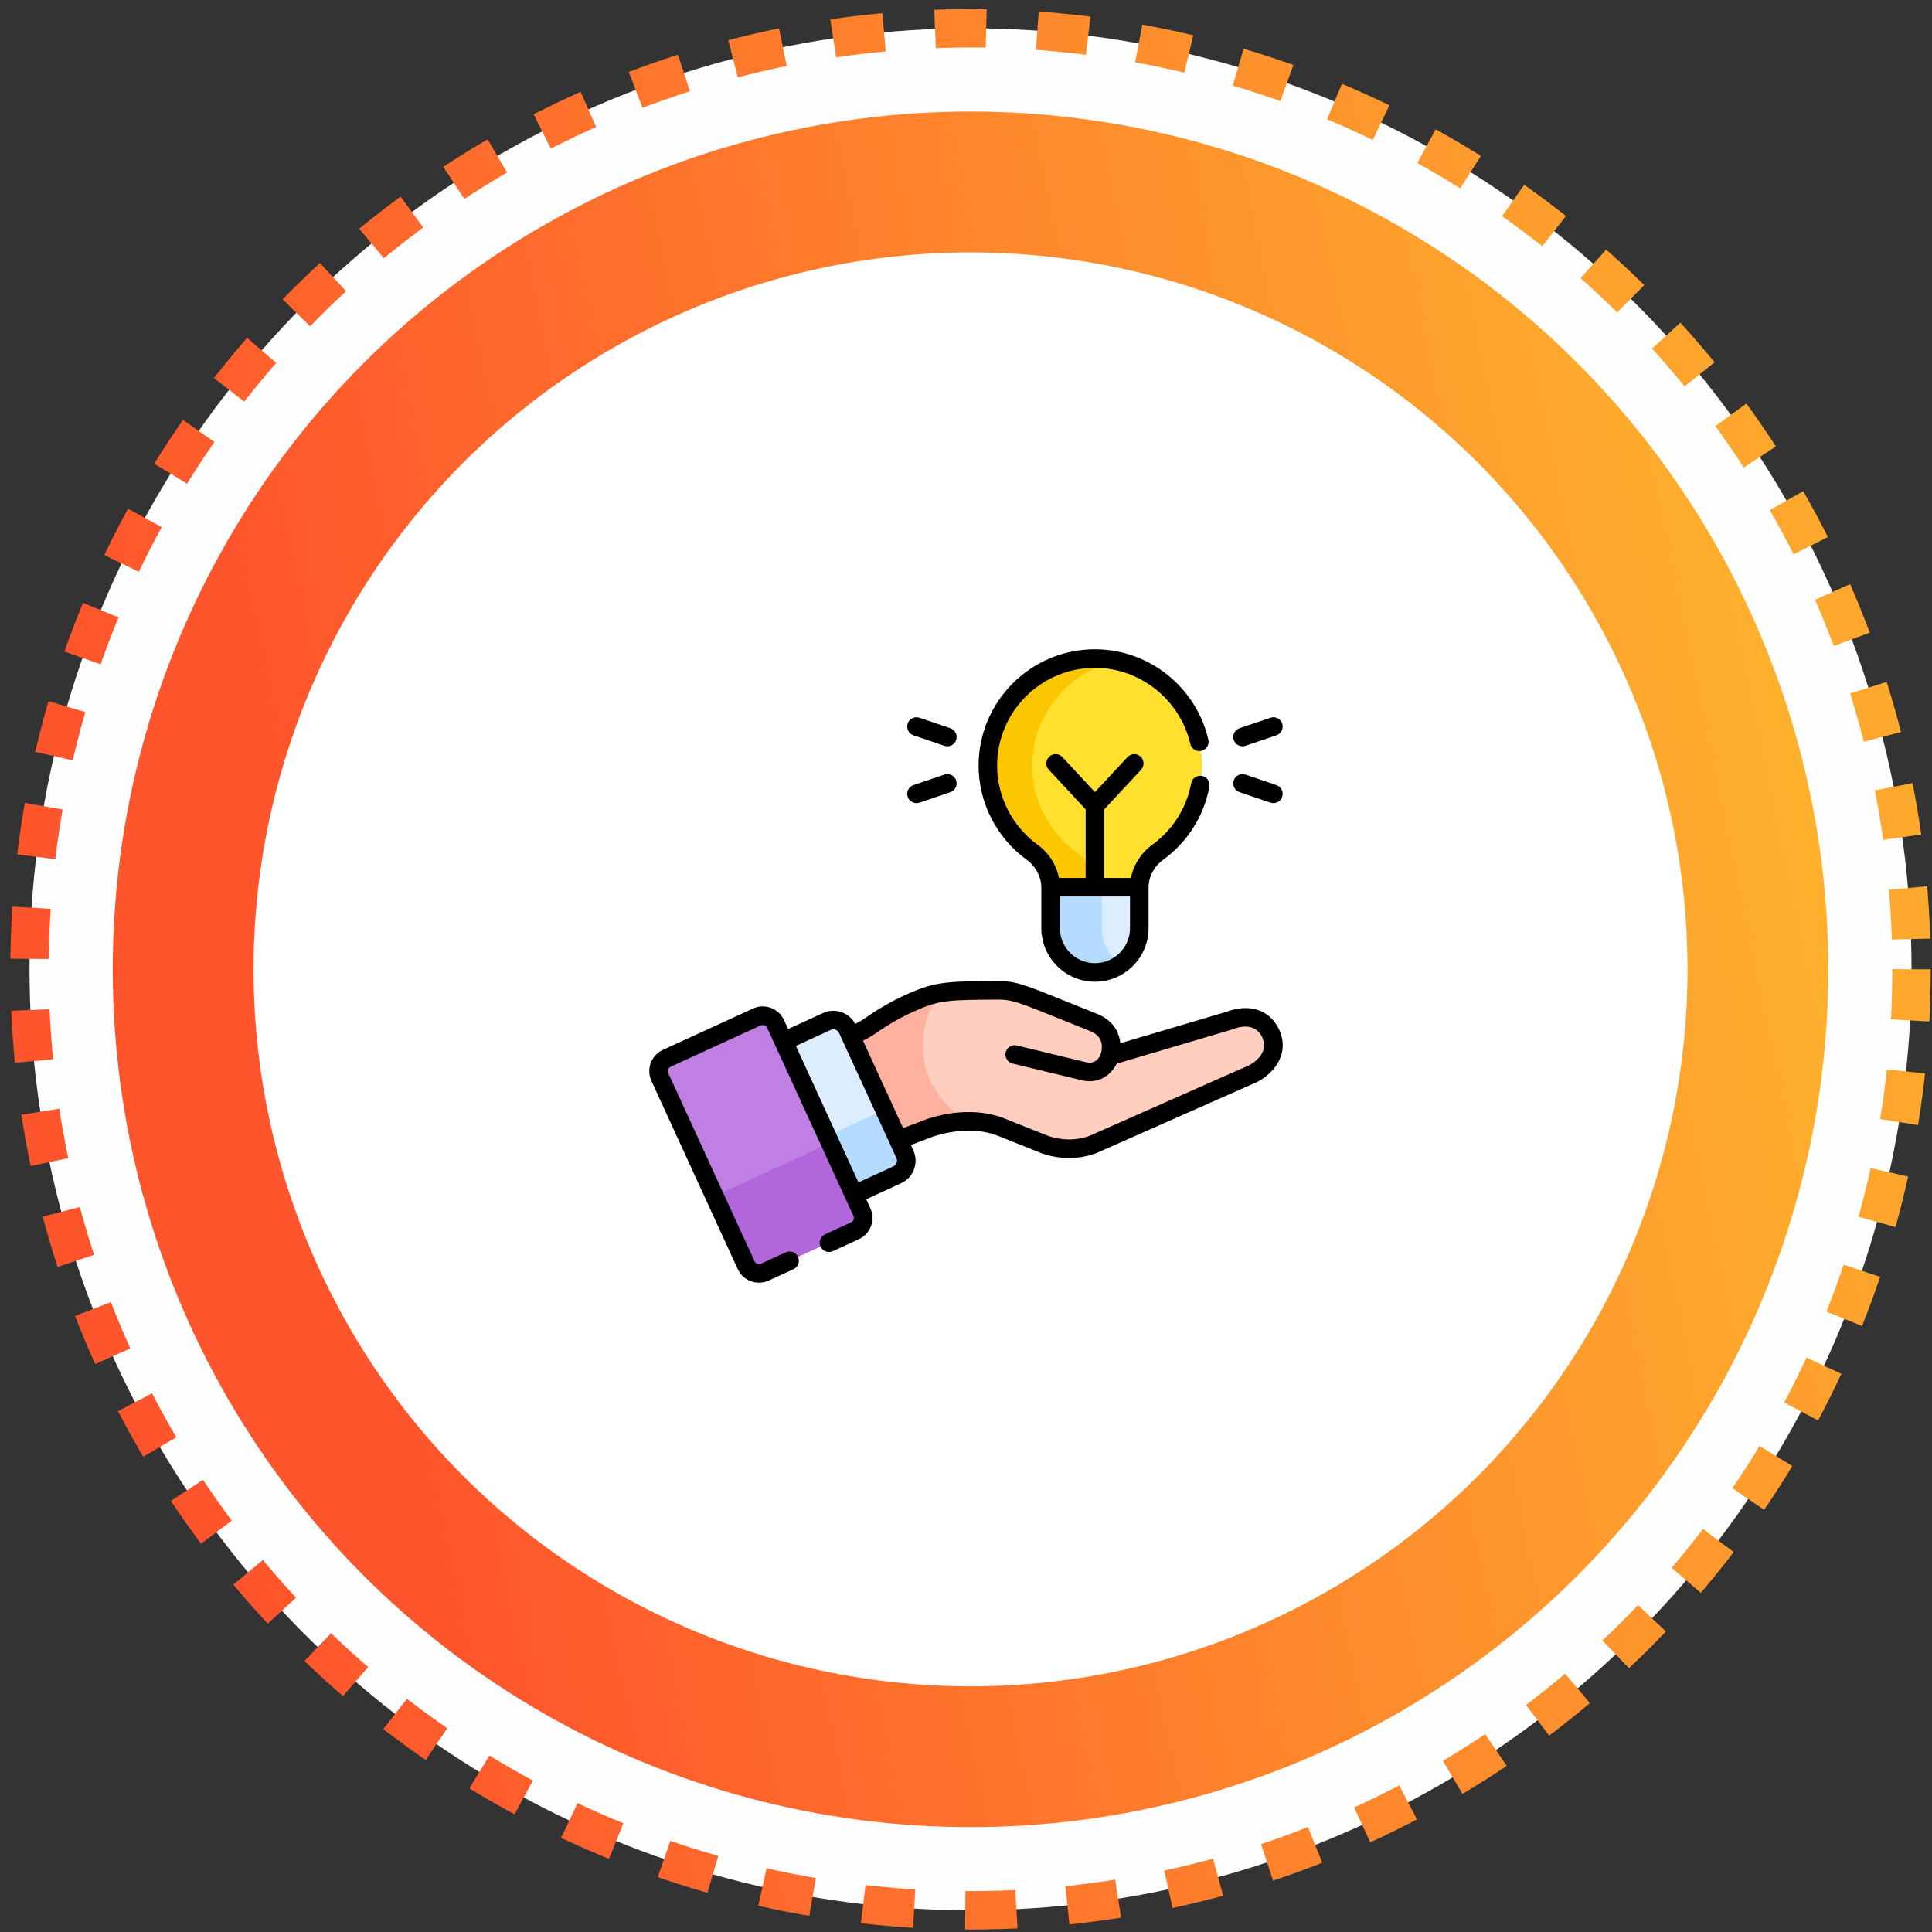 <svg width="122" height="122" viewBox="0 0 122 122" fill="none" xmlns="http://www.w3.org/2000/svg">
<rect x="0" y="0" width="122" height="122" fill="#333333" stroke="none"/>
<circle cx="61.286" cy="61.209" r="59.422" fill="#FEFEFF" stroke="url(#paint0_linear_1145_57111)" stroke-width="2.425" stroke-linejoin="round" stroke-dasharray="3.23 3.23"/>
<circle cx="61.286" cy="61.212" r="49.721" fill="white" stroke="url(#paint1_linear_1145_57111)" stroke-width="8.893"/>
<g clip-path="url(#clip0_1145_57111)">
<path d="M70.543 41.734H69.934L68.241 42.422L66.072 43.828L64.778 46.328L64.335 48.333L65.904 52.311L67.837 54.459L69.029 55.338V56.398H71.418L71.943 56.052C71.943 55.167 72.381 54.346 73.098 53.826C74.796 52.595 75.905 50.596 75.905 48.35C75.905 45.11 73.596 42.384 70.543 41.734Z" fill="#FFE02F"/>
<path d="M80.242 65.257C79.477 63.658 77.714 64.414 77.566 64.469L70.395 66.591C70.262 66.63 70.129 66.52 70.147 66.382C70.209 65.91 70.162 65.005 69.045 64.559C64.746 62.843 64.233 62.553 63.145 62.535L63.145 62.535C61.248 62.541 60.228 62.553 59.398 62.696L58.463 63.149L57.858 65.747L58.073 67.895L59.537 70.239L61.181 70.812C61.909 70.813 62.606 70.93 63.229 71.178L66.004 72.286C66.61 72.495 68.003 72.82 69.449 72.079C69.45 72.079 69.45 72.079 69.45 72.079C69.595 72.015 78.706 67.985 79.135 67.794C79.429 67.644 80.903 66.759 80.242 65.257Z" fill="#FFCEBE"/>
<path d="M58.275 66.001C58.275 64.757 58.694 63.611 59.398 62.695C58.757 62.806 58.229 62.995 57.5 63.321C56.626 63.713 55.795 64.187 55.017 64.734C54.614 65.017 54.176 65.245 53.713 65.41L53.555 66.026L56.054 71.729L56.725 71.978L58.736 71.215C59.549 70.949 60.383 70.81 61.181 70.811C59.454 69.901 58.275 68.09 58.275 66.001Z" fill="#FFB1A0"/>
<path d="M55.319 70.646L55.664 70.119V69.662L53.518 64.983C53.292 64.49 52.709 64.274 52.215 64.5L49.48 65.754L49.206 66.585L51.797 72.154L55.319 70.646Z" fill="#DBEDFF"/>
<path d="M57.14 72.883L55.664 69.664C55.591 69.996 55.37 70.291 55.038 70.443L51.915 71.875L51.589 71.707L53.138 75.036L53.921 75.44L56.657 74.185C57.15 73.959 57.367 73.376 57.14 72.883Z" fill="#B5DCFF"/>
<path d="M69.143 56.051C69.143 55.165 68.705 54.345 67.988 53.825C66.29 52.593 65.181 50.594 65.181 48.349C65.181 45.109 67.49 42.383 70.543 41.733C70.091 41.637 69.622 41.586 69.142 41.586C65.423 41.586 62.38 44.629 62.38 48.349C62.38 50.594 63.489 52.593 65.187 53.825C65.904 54.345 66.342 55.165 66.342 56.051L66.587 56.397H69.389L69.143 56.051Z" fill="#FBC700"/>
<path d="M45.313 75.439L46.016 75.3L51.982 72.551L52.258 72.244L52.237 71.767L48.976 64.657C48.771 64.209 48.241 64.013 47.793 64.218L42.107 66.826C41.659 67.032 41.462 67.561 41.668 68.009L44.948 75.161L45.313 75.439Z" fill="#BF7FE3"/>
<path d="M54.425 76.54L52.237 71.769C52.202 72.081 52.01 72.367 51.705 72.507L45.809 75.211C45.521 75.343 45.201 75.315 44.948 75.163L47.117 79.892C47.322 80.34 47.852 80.536 48.3 80.331L53.986 77.723C54.434 77.517 54.631 76.988 54.425 76.54Z" fill="#B166DB"/>
<path d="M69.583 56.023L69.439 56.37V59.566L70.35 60.888H70.763C71.477 60.38 71.943 59.547 71.943 58.605V56.049C71.943 56.041 71.944 56.032 71.944 56.023H69.583V56.023Z" fill="#DBEDFF"/>
<path d="M69.584 58.605V56.049C69.584 56.041 69.583 56.032 69.583 56.023H66.341C66.341 56.032 66.342 56.041 66.342 56.049V58.605C66.342 60.151 67.596 61.405 69.142 61.405C69.747 61.405 70.306 61.213 70.763 60.888C70.05 60.38 69.584 59.547 69.584 58.605Z" fill="#B5DCFF"/>
<path d="M80.771 65.004C80.17 63.75 78.87 63.333 77.377 63.914L70.744 65.877C70.676 65.196 70.307 64.432 69.262 64.015C68.55 63.731 67.943 63.486 67.419 63.275C64.742 62.196 64.176 61.968 63.168 61.95C63.16 61.949 63.151 61.949 63.143 61.949C59.743 61.961 59.046 61.988 57.261 62.787C56.362 63.19 55.494 63.684 54.68 64.255C54.465 64.406 54.239 64.539 54.005 64.653C53.616 63.931 52.727 63.624 51.971 63.97L49.768 64.98L49.509 64.415C49.168 63.672 48.292 63.346 47.549 63.687L41.862 66.295C41.12 66.636 40.794 67.512 41.135 68.255L46.584 80.135C46.924 80.876 47.803 81.202 48.544 80.863L50.106 80.146C50.4 80.011 50.529 79.663 50.394 79.369C50.259 79.075 49.912 78.946 49.617 79.081L48.055 79.798C47.901 79.868 47.719 79.8 47.649 79.647L42.2 67.766C42.13 67.613 42.197 67.431 42.351 67.36L48.038 64.752C48.191 64.682 48.373 64.749 48.444 64.903C48.63 65.308 53.696 76.355 53.892 76.783C53.963 76.937 53.895 77.119 53.742 77.189L52.104 77.941C51.809 78.076 51.681 78.423 51.815 78.718C51.95 79.012 52.298 79.141 52.592 79.006L54.23 78.254C54.973 77.914 55.298 77.037 54.958 76.295L54.698 75.729L56.901 74.718C57.687 74.358 58.033 73.425 57.673 72.639L57.519 72.304L58.93 71.768C60.402 71.291 61.889 71.274 63.012 71.722L65.786 72.83C65.795 72.833 65.804 72.837 65.812 72.84C67.042 73.263 68.469 73.234 69.7 72.609C69.723 72.598 79.38 68.327 79.403 68.316C80.259 67.877 81.512 66.689 80.779 65.021C80.776 65.016 80.773 65.01 80.771 65.004ZM56.412 73.653L54.21 74.664C53.673 73.494 50.792 67.212 50.257 66.046L52.46 65.035C52.657 64.944 52.893 65.03 52.985 65.23L56.608 73.128C56.699 73.327 56.612 73.562 56.412 73.653ZM78.882 67.266C78.277 67.534 69.356 71.48 69.219 71.54C69.217 71.541 69.213 71.543 69.211 71.544C69.201 71.548 69.191 71.553 69.181 71.558C67.925 72.202 66.692 71.901 66.207 71.736L63.446 70.634C62.049 70.077 60.312 70.085 58.554 70.658C58.545 70.661 58.536 70.664 58.528 70.668L57.029 71.236C56.05 69.102 55.471 67.839 54.498 65.717C54.795 65.573 55.082 65.405 55.354 65.214C56.106 64.685 56.909 64.229 57.74 63.857C59.293 63.162 59.783 63.133 63.133 63.121H63.135C63.934 63.134 64.4 63.322 66.981 64.362C67.506 64.573 68.115 64.819 68.827 65.103C69.257 65.275 69.496 65.537 69.561 65.905C69.615 66.216 69.529 66.495 69.529 66.495C69.528 66.496 69.528 66.498 69.528 66.5C69.526 66.504 69.525 66.507 69.523 66.511C69.453 66.733 69.218 67.231 68.558 67.07C67.282 66.758 64.243 66.026 64.213 66.019C63.898 65.943 63.582 66.137 63.506 66.451C63.43 66.766 63.624 67.082 63.938 67.158C63.969 67.165 67.005 67.896 68.279 68.208C68.466 68.254 68.642 68.275 68.808 68.275C69.668 68.275 70.246 67.715 70.52 67.165C78.005 64.951 77.731 65.034 77.8 65.007C78.441 64.757 79.291 64.64 79.71 65.502C80.153 66.525 79.129 67.136 78.882 67.266Z" fill="black"/>
<path d="M78.65 47.095L80.599 46.434C80.905 46.33 81.07 45.997 80.966 45.691C80.862 45.384 80.529 45.22 80.223 45.324L78.273 45.985C77.967 46.089 77.803 46.422 77.907 46.728C78.011 47.035 78.343 47.199 78.65 47.095Z" fill="black"/>
<path d="M78.273 50.024L80.223 50.685C80.53 50.789 80.862 50.624 80.966 50.318C81.07 50.012 80.906 49.679 80.599 49.575L78.65 48.914C78.343 48.81 78.011 48.974 77.907 49.281C77.803 49.587 77.967 49.92 78.273 50.024Z" fill="black"/>
<path d="M60.011 45.985L58.062 45.324C57.756 45.22 57.423 45.384 57.319 45.691C57.215 45.997 57.379 46.33 57.685 46.434L59.635 47.095C59.941 47.199 60.274 47.035 60.378 46.728C60.482 46.422 60.318 46.089 60.011 45.985Z" fill="black"/>
<path d="M59.635 48.914L57.685 49.575C57.379 49.679 57.215 50.012 57.319 50.318C57.422 50.624 57.755 50.789 58.062 50.685L60.011 50.024C60.318 49.92 60.482 49.587 60.378 49.281C60.274 48.974 59.941 48.81 59.635 48.914Z" fill="black"/>
<path d="M73.442 54.299C74.986 53.179 76.025 51.539 76.369 49.68C76.428 49.362 76.218 49.057 75.9 48.998C75.581 48.939 75.276 49.149 75.217 49.467C74.928 51.029 74.053 52.408 72.754 53.351C72.05 53.861 71.575 54.614 71.416 55.439H69.728V51.11L72.056 48.606C72.276 48.369 72.263 47.998 72.025 47.778C71.788 47.557 71.418 47.571 71.198 47.808L69.142 50.019L67.087 47.808C66.867 47.571 66.496 47.557 66.259 47.778C66.022 47.998 66.008 48.369 66.229 48.606L68.556 51.11V55.44H66.868C66.709 54.615 66.234 53.861 65.531 53.351C63.925 52.186 62.965 50.316 62.965 48.349C62.965 44.943 65.736 42.172 69.142 42.172C71.991 42.172 74.523 44.19 75.163 46.971C75.236 47.287 75.55 47.484 75.865 47.411C76.181 47.338 76.378 47.024 76.305 46.709C75.939 45.116 75.03 43.669 73.748 42.633C72.445 41.58 70.81 41 69.142 41C65.09 41 61.794 44.297 61.794 48.349C61.794 50.69 62.934 52.914 64.843 54.299C65.408 54.709 65.747 55.354 65.755 56.028C65.755 56.029 65.755 56.029 65.755 56.03C65.755 56.04 65.755 56.05 65.756 56.06V58.606C65.756 60.474 67.275 61.993 69.142 61.993C71.01 61.993 72.529 60.474 72.529 58.606V56.058L72.529 56.036C72.529 56.034 72.529 56.033 72.529 56.031C72.536 55.356 72.876 54.71 73.442 54.299ZM71.357 58.606C71.357 59.828 70.363 60.821 69.142 60.821C67.921 60.821 66.928 59.828 66.928 58.606V56.611H71.357V58.606H71.357Z" fill="black"/>
</g>
<defs>
<linearGradient id="paint0_linear_1145_57111" x1="125.778" y1="-76.322" x2="-14.103" y2="-47.362" gradientUnits="userSpaceOnUse">
<stop stop-color="#FEC12D"/>
<stop offset="1" stop-color="#FF552C"/>
</linearGradient>
<linearGradient id="paint1_linear_1145_57111" x1="111.446" y1="-45.757" x2="2.65" y2="-23.233" gradientUnits="userSpaceOnUse">
<stop stop-color="#FEC12D"/>
<stop offset="1" stop-color="#FF552C"/>
</linearGradient>
<clipPath id="clip0_1145_57111">
<rect width="40" height="40" fill="white" transform="translate(41 41)"/>
</clipPath>
</defs>
</svg>
